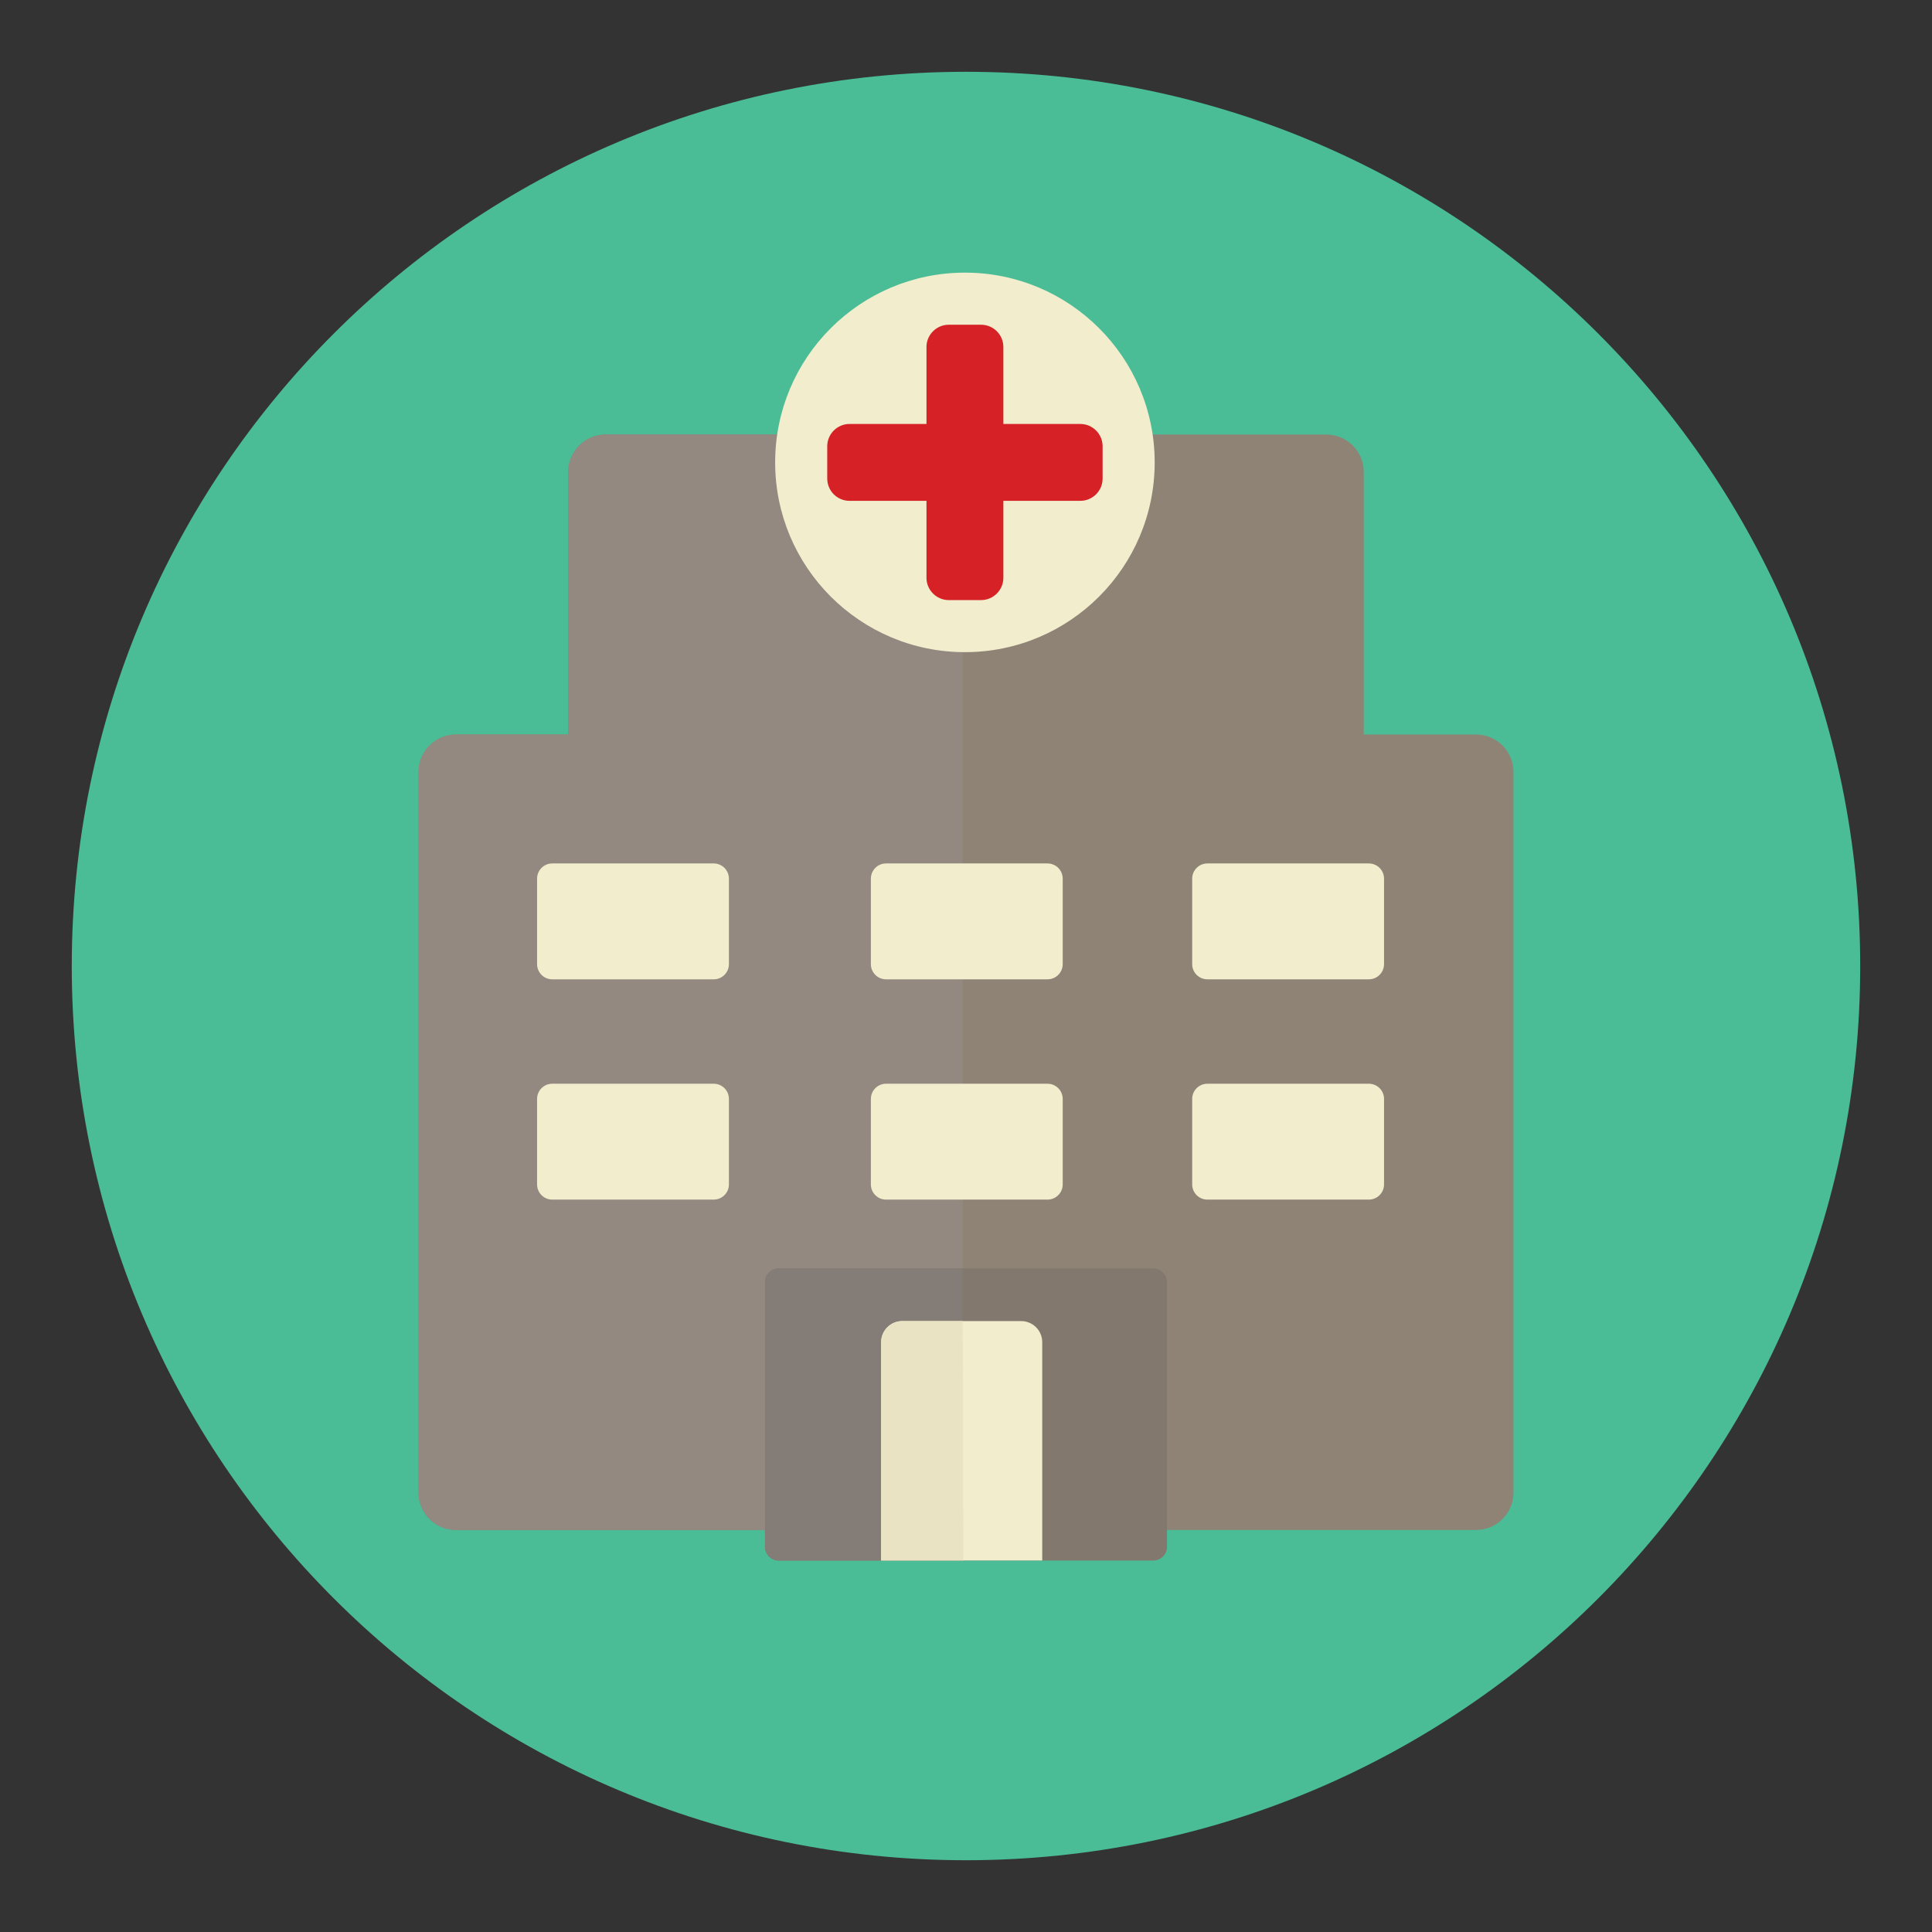 <?xml version="1.0" encoding="utf-8"?>
<!-- Generator: Adobe Illustrator 16.0.0, SVG Export Plug-In . SVG Version: 6.00 Build 0)  -->
<!DOCTYPE svg PUBLIC "-//W3C//DTD SVG 1.1//EN" "http://www.w3.org/Graphics/SVG/1.1/DTD/svg11.dtd">
<svg version="1.1" id="Layer_1" xmlns="http://www.w3.org/2000/svg" xmlns:xlink="http://www.w3.org/1999/xlink" x="0px" y="0px"
	 width="136.833px" height="136.834px" viewBox="0 0 136.833 136.834" style="enable-background:new 0 0 136.833 136.834;"
	 xml:space="preserve">
<rect x="0" y="0" width="136.833" height="136.834" fill="#333333" stroke="none"/>
<style type="text/css">
<![CDATA[
	.st0{fill-rule:evenodd;clip-rule:evenodd;fill:#D62127;}
	.st1{fill:#AAAAAA;}
	.st2{fill:#ABD0C8;}
	.st3{fill:#49A0AE;}
	.st4{fill-rule:evenodd;clip-rule:evenodd;fill:#3F3F3E;}
	.st5{fill:#AEAEAF;}
	.st6{fill:#E0F1EF;}
	.st7{fill:#E13F41;}
	.st8{fill:#E27660;}
	.st9{fill:#E27F76;}
	.st10{fill:#E2BE28;}
	.st11{fill:#E2DCBF;}
	.st12{fill:#E3E1C6;}
	.st13{fill:#E4AB6E;}
	.st14{fill:#E4B076;}
	.st15{fill:#E4DFBC;}
	.st16{fill:#E4E4E4;}
	.st17{fill:#4ABC96;}
	.st18{fill:#E6E2C5;}
	.st19{fill:#E7474A;}
	.st20{fill:#E7E2C3;}
	.st21{fill:#E7E4B9;}
	.st22{fill:#E84849;}
	.st23{fill:#4EBFB0;}
	.st24{fill:#E9B82B;}
	.st25{fill:#E9C29C;}
	.st26{fill:#E9E4CC;}
	.st27{fill:#4F7678;}
	.st28{fill:#80BAAE;}
	.st29{fill:#B0DFE0;}
	.st30{fill:#B3DCD2;}
	.st31{fill:#84CEC5;}
	.st32{fill:#86BBB1;}
	.st33{fill:#B6DBD4;}
	.st34{fill:#87C3B7;}
	.st35{fill:#EB9682;}
	.st36{fill:#EBB677;}
	.st37{fill:#EC6666;}
	.st38{fill:#ED3432;}
	.st39{fill:#B9B9BA;}
	.st40{fill:#EDC92C;}
	.st41{fill:#EE4646;}
	.st42{fill:#EF5353;}
	.st43{fill:#EFECEC;}
	.st44{fill:none;stroke:#E84849;stroke-miterlimit:10;}
	.st45{fill:#555C49;}
	.st46{fill-rule:evenodd;clip-rule:evenodd;fill:#F1EDCD;stroke:#E9D8B8;stroke-width:0.25;stroke-miterlimit:10;}
	.st47{fill:#8B8B8C;}
	.st48{fill:#BADDD6;}
	.st49{fill:none;stroke:#BBBCBB;stroke-width:0.5;stroke-miterlimit:10;}
	.st50{fill:#8D734F;}
	.st51{fill:#BCE2DD;}
	.st52{fill:#BDE3DB;}
	.st53{fill:#202121;}
	.st54{fill-rule:evenodd;clip-rule:evenodd;fill:#E9E3C4;}
	.st55{fill:#F06465;}
	.st56{fill:#BFBEBE;}
	.st57{fill-rule:evenodd;clip-rule:evenodd;fill:#82725A;}
	.st58{fill-rule:evenodd;clip-rule:evenodd;fill:#82786D;}
	.st59{fill:#F1EDCD;}
	.st60{fill:#F37C2A;}
	.st61{fill-rule:evenodd;clip-rule:evenodd;fill:#847D77;}
	.st62{fill:#255259;}
	.st63{fill:#F3F2D9;}
	.st64{fill:none;stroke:#FBD5D4;stroke-width:2.5;stroke-linecap:round;stroke-linejoin:round;stroke-miterlimit:10;}
	.st65{fill:#F49396;}
	.st66{fill:#F5EFD8;}
	.st67{fill:#F7F2F3;}
	.st68{fill:#5D919F;}
	.st69{fill:#5E5F5E;}
	.st70{fill:#5E9598;}
	.st71{fill:#90BABA;}
	.st72{fill:#C0BEB1;}
	.st73{fill:#C0C0C0;}
	.st74{fill:#C1E4DD;}
	.st75{fill:#939292;}
	.st76{fill:#C2A681;}
	.st77{fill:#C6C5C5;}
	.st78{fill:#FBF0E6;}
	.st79{fill:#996B33;}
	.st80{fill:#608C3D;}
	.st81{fill-rule:evenodd;clip-rule:evenodd;fill:#8F8376;}
	.st82{fill:#FFFFFF;}
	.st83{fill-rule:evenodd;clip-rule:evenodd;fill:#F1EDCD;}
	.st84{fill:#63998F;}
	.st85{fill:none;}
	.st86{fill:#65A844;}
	.st87{fill-rule:evenodd;clip-rule:evenodd;fill:#5B4F3F;}
	.st88{fill:#CAE8E4;}
	.st89{fill:#CC4028;}
	.st90{fill:#9DDAEC;}
	.st91{fill:#CDCCCB;}
	.st92{fill:#CEE9E4;}
	.st93{fill-rule:evenodd;clip-rule:evenodd;fill:#938980;}
	.st94{fill:#343433;}
	.st95{fill:#357180;}
	.st96{fill:#35878C;}
	.st97{fill:#367A82;}
	.st98{fill:#D0D1D1;}
	.st99{fill:#D1D1D1;}
	.st100{fill:#D62127;}
	.st101{fill:#3BAE85;}
	.st102{fill:#D7AD8C;}
	.st103{fill:#3D929A;}
	.st104{fill:#3F9099;}
	.st105{fill:#3F98A1;}
	.st106{fill:#A19F9F;}
	.st107{fill:#72C8BF;}
	.st108{fill:#74A0A3;}
	.st109{fill:#74BB4D;}
	.st110{fill:#A46434;}
	.st111{fill:#A5A9B6;}
	.st112{fill:#A77640;}
	.st113{fill:#DBDDE1;}
	.st114{fill:#DC3735;}
	.st115{fill:#DCD5B1;}
	.st116{fill:#DD9081;}
	.st117{fill:#DDA166;}
	.st118{fill:#DDF0EE;}
	.st119{fill:#459CA5;}
]]>
</style>
<g>
	<g>
		<path class="st17" d="M5.083,68.418c0-34.981,28.355-63.334,63.332-63.334c34.979,0,63.334,28.353,63.334,63.334
			c0,34.976-28.355,63.332-63.334,63.332C33.439,131.75,5.083,103.394,5.083,68.418z"/>
	</g>
	<g>
		<path class="st81" d="M104.54,52.022h-7.953V33.427c0-1.465-1.188-2.651-2.652-2.651H68.175H42.898
			c-1.464,0-2.651,1.187-2.651,2.651v18.596h-7.953c-1.465,0-2.651,1.187-2.651,2.65v51.037c0,1.464,1.187,2.65,2.651,2.65h35.882
			h36.364c1.465,0,2.651-1.187,2.651-2.65V54.673C107.191,53.209,106.004,52.022,104.54,52.022z"/>
		<path class="st93" d="M68.175,30.775H42.898c-1.464,0-2.651,1.187-2.651,2.651v18.596h-7.953c-1.465,0-2.651,1.187-2.651,2.65
			v51.037c0,1.464,1.187,2.65,2.651,2.65h35.882V30.775z"/>
		<path class="st58" d="M55.154,110.524c-0.537,0-0.973-0.436-0.973-0.975V90.813c0-0.538,0.436-0.975,0.973-0.975h13.146h13.38
			c0.537,0,0.973,0.437,0.973,0.975v18.736c0,0.539-0.436,0.975-0.973,0.975H68.474H55.154z"/>
		<path class="st61" d="M55.154,110.524c-0.537,0-0.973-0.436-0.973-0.975V90.813c0-0.538,0.436-0.975,0.973-0.975h13.021v20.686
			H55.154z"/>
		<path class="st83" d="M51.625,68.284c0,0.594-0.481,1.076-1.076,1.076H39.113c-0.594,0-1.075-0.482-1.075-1.076v-6.053
			c0-0.596,0.481-1.078,1.075-1.078h11.436c0.595,0,1.076,0.482,1.076,1.078V68.284z"/>
		<path class="st83" d="M75.266,68.284c0,0.594-0.482,1.076-1.076,1.076H62.754c-0.594,0-1.075-0.482-1.075-1.076v-6.053
			c0-0.596,0.481-1.078,1.075-1.078H74.19c0.594,0,1.076,0.482,1.076,1.078V68.284z"/>
		<path class="st83" d="M98.024,68.284c0,0.594-0.482,1.076-1.076,1.076H85.512c-0.594,0-1.076-0.482-1.076-1.076v-6.053
			c0-0.596,0.482-1.078,1.076-1.078h11.436c0.594,0,1.076,0.482,1.076,1.078V68.284z"/>
		<path class="st83" d="M51.625,83.886c0,0.594-0.481,1.076-1.076,1.076H39.113c-0.594,0-1.075-0.482-1.075-1.076v-6.055
			c0-0.594,0.481-1.076,1.075-1.076h11.436c0.595,0,1.076,0.482,1.076,1.076V83.886z"/>
		<path class="st83" d="M75.266,83.886c0,0.594-0.482,1.076-1.076,1.076H62.754c-0.594,0-1.075-0.482-1.075-1.076v-6.055
			c0-0.594,0.481-1.076,1.075-1.076H74.19c0.594,0,1.076,0.482,1.076,1.076V83.886z"/>
		<path class="st83" d="M98.024,83.886c0,0.594-0.482,1.076-1.076,1.076H85.512c-0.594,0-1.076-0.482-1.076-1.076v-6.055
			c0-0.594,0.482-1.076,1.076-1.076h11.436c0.594,0,1.076,0.482,1.076,1.076V83.886z"/>
		<g>
			<circle class="st83" cx="68.34" cy="32.749" r="13.44"/>
			<path class="st0" d="M71.063,40.919c0,0.873-0.707,1.582-1.581,1.582h-2.283c-0.873,0-1.582-0.709-1.582-1.582V24.58
				c0-0.874,0.709-1.581,1.582-1.581h2.283c0.874,0,1.581,0.707,1.581,1.581V40.919z"/>
			<path class="st0" d="M60.17,35.472c-0.873,0-1.581-0.707-1.581-1.58v-2.283c0-0.873,0.708-1.582,1.581-1.582h16.34
				c0.873,0,1.582,0.709,1.582,1.582v2.283c0,0.873-0.709,1.58-1.582,1.58H60.17z"/>
		</g>
		<path class="st83" d="M62.407,110.521V95.06c0-0.826,0.671-1.496,1.497-1.496h8.416c0.827,0,1.496,0.67,1.496,1.496v15.461H62.407
			z"/>
		<path class="st54" d="M62.407,110.521V95.06c0-0.826,0.671-1.496,1.497-1.496h4.284l0.036,16.957H62.407z"/>
	</g>
</g>
</svg>
